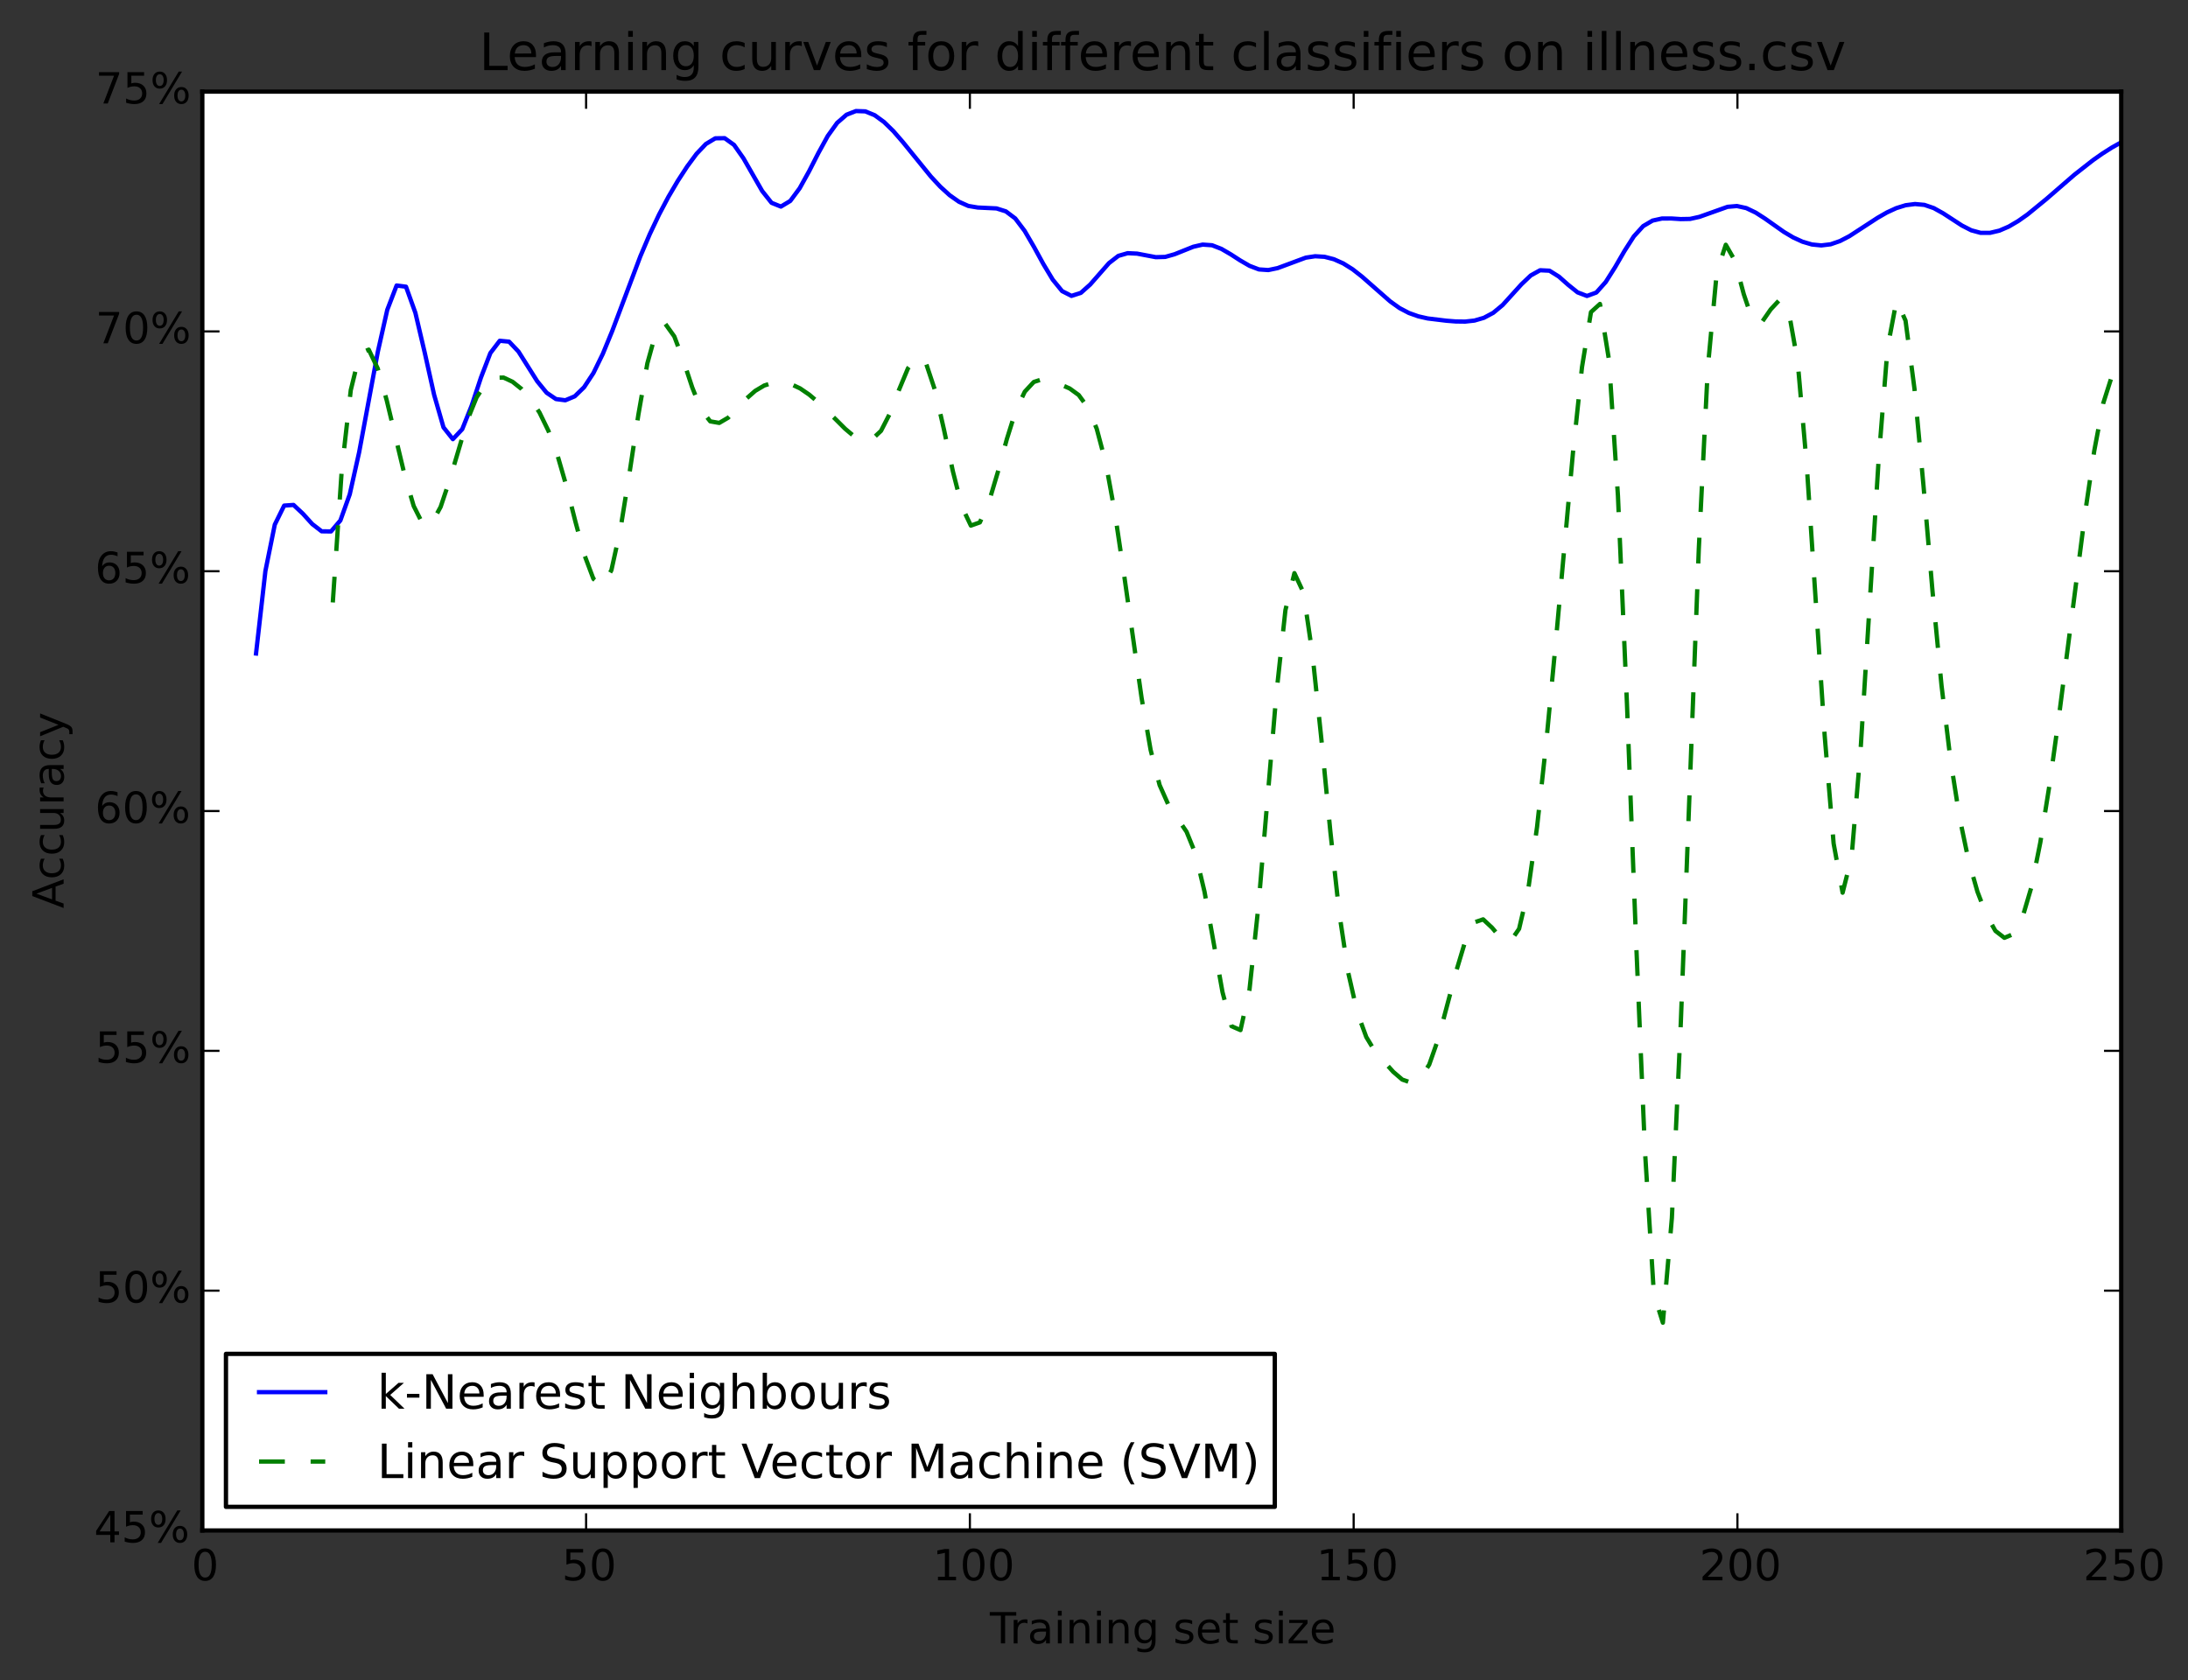 <?xml version="1.0" encoding="utf-8" standalone="no"?>
<!DOCTYPE svg PUBLIC "-//W3C//DTD SVG 1.1//EN"
  "http://www.w3.org/Graphics/SVG/1.1/DTD/svg11.dtd">
<!-- Created with matplotlib (http://matplotlib.org/) -->
<svg height="391pt" version="1.1" viewBox="0 0 509 391" width="509pt" xmlns="http://www.w3.org/2000/svg" xmlns:xlink="http://www.w3.org/1999/xlink">
 <rect x="0" y="0" width="509" height="391" fill="#333333" stroke="none"/>
 <defs>
  <style type="text/css">
*{stroke-linecap:butt;stroke-linejoin:round;}
  </style>
 </defs>
 <g id="figure_1">
  <g id="patch_1">
   <path d="
M0 391.674
L509.509 391.674
L509.509 0
L0 0
L0 391.674" style="fill:none;"/>
  </g>
  <g id="axes_1">
   <g id="patch_2">
    <path d="
M47.064 356.118
L493.464 356.118
L493.464 21.318
L47.064 21.318
z
" style="fill:#ffffff;"/>
   </g>
   <g id="line2d_1">
    <path clip-path="url(#p81a6b23c2c)" d="
M59.563 152.061
L61.744 132.851
L63.924 122.072
L66.105 117.645
L68.285 117.492
L70.465 119.537
L72.646 121.943
L74.826 123.629
L77.007 123.659
L79.187 121.096
L81.367 115.006
L83.548 105.232
L87.909 81.784
L90.089 72.098
L92.269 66.432
L94.45 66.712
L96.63 72.788
L98.811 82.079
L100.991 91.87
L103.171 99.441
L105.352 102.191
L107.532 99.867
L109.713 94.406
L111.893 87.829
L114.073 82.157
L116.254 79.295
L118.434 79.5
L120.615 81.803
L124.975 88.712
L127.156 91.38
L129.336 92.857
L131.517 93.138
L133.697 92.221
L135.877 90.105
L138.058 86.79
L140.238 82.329
L142.419 77.021
L148.96 59.656
L151.14 54.523
L153.321 49.921
L155.501 45.794
L157.682 42.085
L159.862 38.737
L162.042 35.784
L164.223 33.495
L166.403 32.182
L168.584 32.154
L170.764 33.718
L172.944 36.827
L177.305 44.441
L179.486 47.189
L181.666 48.069
L183.846 46.754
L186.027 43.806
L188.207 39.873
L190.388 35.599
L192.568 31.63
L194.748 28.588
L196.929 26.692
L199.109 25.839
L201.29 25.913
L203.47 26.801
L205.65 28.386
L207.831 30.518
L210.011 33.025
L216.552 41.082
L218.733 43.43
L220.913 45.418
L223.094 46.949
L225.274 47.922
L227.455 48.289
L231.815 48.495
L233.996 49.182
L236.176 50.824
L238.357 53.71
L240.537 57.447
L242.717 61.433
L244.898 65.064
L247.078 67.735
L249.259 68.847
L251.439 68.149
L253.619 66.201
L257.98 61.229
L260.161 59.539
L262.341 58.91
L264.521 59.014
L268.882 59.841
L271.063 59.78
L273.243 59.161
L277.604 57.415
L279.784 56.913
L281.965 57.068
L284.145 57.914
L286.325 59.184
L288.506 60.593
L290.686 61.856
L292.867 62.688
L295.047 62.839
L297.228 62.383
L303.769 59.952
L305.949 59.625
L308.13 59.755
L310.31 60.32
L312.49 61.296
L314.671 62.661
L316.851 64.373
L323.392 70.121
L325.573 71.681
L327.753 72.826
L329.934 73.601
L332.114 74.098
L336.475 74.628
L338.655 74.8
L340.836 74.83
L343.016 74.589
L345.196 73.952
L347.377 72.79
L349.557 70.981
L353.918 66.172
L356.098 64.098
L358.279 62.882
L360.459 62.986
L362.64 64.353
L364.82 66.282
L367.001 68.033
L369.181 68.865
L371.361 68.068
L373.542 65.621
L375.722 62.173
L377.903 58.407
L380.083 55.003
L382.263 52.607
L384.444 51.327
L386.624 50.846
L388.805 50.839
L390.985 50.979
L393.165 50.939
L395.346 50.457
L401.887 48.127
L404.067 47.94
L406.248 48.423
L408.428 49.467
L410.609 50.869
L414.969 53.948
L417.15 55.247
L419.33 56.247
L421.511 56.886
L423.691 57.105
L425.871 56.842
L428.052 56.084
L430.232 54.949
L434.593 52.111
L436.774 50.69
L438.954 49.437
L441.134 48.432
L443.315 47.753
L445.495 47.474
L447.676 47.673
L449.856 48.42
L452.036 49.632
L456.397 52.468
L458.578 53.587
L460.758 54.179
L462.938 54.178
L465.119 53.665
L467.299 52.724
L469.48 51.443
L471.66 49.907
L476.021 46.34
L482.562 40.671
L486.923 37.252
L489.103 35.723
L491.284 34.338
L493.464 33.116
L493.464 33.116" style="fill:none;stroke:#0000ff;stroke-linecap:square;"/>
   </g>
   <g id="line2d_2">
    <path clip-path="url(#p81a6b23c2c)" d="
M77.419 140.181
L79.51 109.301
L81.601 90.776
L83.691 82.247
L85.782 81.356
L87.873 85.744
L89.963 93.152
L94.145 110.595
L96.235 117.731
L98.326 121.879
L100.417 121.789
L102.507 117.944
L104.598 111.717
L108.779 97.63
L110.87 92.459
L112.961 89.327
L115.051 87.907
L117.142 87.855
L119.233 88.829
L121.323 90.496
L123.414 92.808
L125.505 95.991
L127.596 100.285
L129.686 105.931
L131.777 113.15
L133.868 121.412
L135.958 129.143
L138.049 134.695
L140.14 136.421
L142.23 132.683
L144.321 123.195
L146.412 110.272
L148.502 96.526
L150.593 84.566
L152.684 77
L154.774 75.368
L156.865 78.277
L158.956 83.842
L161.046 90.176
L163.137 95.393
L165.228 98.044
L167.318 98.407
L169.409 97.184
L171.5 95.078
L173.59 92.794
L175.681 90.953
L177.772 89.708
L179.862 89.043
L181.953 88.944
L184.044 89.396
L186.134 90.377
L188.225 91.806
L190.316 93.57
L194.497 97.663
L196.588 99.754
L198.679 101.514
L200.769 102.489
L202.86 102.221
L204.951 100.254
L207.041 96.181
L209.132 90.721
L211.223 85.703
L213.313 83
L215.404 84.48
L217.495 90.753
L219.585 99.898
L221.676 109.688
L223.767 117.897
L225.857 122.299
L227.948 121.553
L230.039 116.854
L232.129 109.85
L234.22 102.189
L236.311 95.519
L238.401 91.137
L240.492 88.88
L242.583 88.207
L244.673 88.573
L248.855 90.4
L250.945 91.918
L253.036 94.773
L255.127 99.746
L257.218 107.618
L259.308 119.008
L261.399 133.048
L265.58 162.451
L267.671 174.489
L269.762 182.668
L271.852 187.368
L276.034 193.545
L278.124 198.679
L280.215 207.515
L284.396 230.868
L286.487 238.777
L288.578 239.691
L290.668 230.319
L292.759 210.766
L296.94 161.273
L299.031 141.968
L301.122 133.359
L303.212 137.85
L305.303 152.071
L307.394 171.97
L309.484 193.496
L311.575 212.597
L313.666 226.433
L315.756 235.603
L317.847 241.311
L319.938 244.761
L324.119 249.404
L326.21 251.201
L328.301 251.93
L330.391 250.975
L332.482 247.72
L334.573 241.771
L338.754 226.018
L340.845 219.07
L342.935 214.643
L345.026 213.919
L347.117 215.881
L349.207 218.358
L351.298 219.168
L353.389 216.129
L355.479 207.205
L357.57 192.41
L359.661 173.258
L361.751 151.301
L365.933 105.221
L368.023 85.432
L370.114 72.617
L372.205 70.722
L374.295 83.693
L376.386 115.349
L378.477 163.598
L380.567 218.014
L382.658 267.542
L384.749 301.129
L386.84 307.774
L388.93 283.433
L391.021 237.773
L395.202 127.575
L397.293 85.57
L399.384 63.328
L401.474 56.952
L403.565 60.605
L405.656 68.449
L407.746 74.647
L409.837 75.005
L411.928 71.987
L414.018 69.746
L416.109 72.433
L418.2 84.2
L420.29 107.958
L424.472 171.095
L426.562 196.272
L428.653 207.717
L430.744 199.381
L432.834 174.485
L437.016 107.191
L439.106 80.948
L441.197 69.897
L443.288 74.599
L445.378 90.53
L447.469 113.05
L449.56 137.521
L451.651 159.413
L453.741 176.74
L455.832 190.071
L457.923 200.087
L460.013 207.472
L462.104 212.896
L464.195 216.601
L466.285 218.219
L468.376 217.341
L470.467 213.558
L472.557 206.462
L474.648 196.015
L476.739 182.897
L478.829 167.872
L485.101 119.119
L487.192 104.892
L489.283 93.82
L491.373 87.253
L493.464 86.542
L493.464 86.542" style="fill:none;stroke:#008000;stroke-dasharray:6,6;stroke-dashoffset:0.0;"/>
   </g>
   <g id="patch_3">
    <path d="
M47.064 21.318
L493.464 21.318" style="fill:none;stroke:#000000;stroke-linecap:square;stroke-linejoin:miter;"/>
   </g>
   <g id="patch_4">
    <path d="
M493.464 356.118
L493.464 21.318" style="fill:none;stroke:#000000;stroke-linecap:square;stroke-linejoin:miter;"/>
   </g>
   <g id="patch_5">
    <path d="
M47.064 356.118
L493.464 356.118" style="fill:none;stroke:#000000;stroke-linecap:square;stroke-linejoin:miter;"/>
   </g>
   <g id="patch_6">
    <path d="
M47.064 356.118
L47.064 21.318" style="fill:none;stroke:#000000;stroke-linecap:square;stroke-linejoin:miter;"/>
   </g>
   <g id="matplotlib.axis_1">
    <g id="xtick_1">
     <g id="line2d_3">
      <defs>
       <path d="
M0 0
L0 -4" id="m93b0483c22" style="stroke:#000000;stroke-width:0.5;"/>
      </defs>
      <g>
       <use style="stroke:#000000;stroke-width:0.5;" x="47.064" xlink:href="#m93b0483c22" y="356.118"/>
      </g>
     </g>
     <g id="line2d_4">
      <defs>
       <path d="
M0 0
L0 4" id="m741efc42ff" style="stroke:#000000;stroke-width:0.5;"/>
      </defs>
      <g>
       <use style="stroke:#000000;stroke-width:0.5;" x="47.064" xlink:href="#m741efc42ff" y="21.318"/>
      </g>
     </g>
     <g id="text_1">
      <!-- 0 -->
      <defs>
       <path d="
M31.781 66.406
Q24.172 66.406 20.328 58.906
Q16.5 51.422 16.5 36.375
Q16.5 21.391 20.328 13.891
Q24.172 6.391 31.781 6.391
Q39.453 6.391 43.281 13.891
Q47.125 21.391 47.125 36.375
Q47.125 51.422 43.281 58.906
Q39.453 66.406 31.781 66.406
M31.781 74.219
Q44.047 74.219 50.516 64.516
Q56.984 54.828 56.984 36.375
Q56.984 17.969 50.516 8.266
Q44.047 -1.422 31.781 -1.422
Q19.531 -1.422 13.062 8.266
Q6.594 17.969 6.594 36.375
Q6.594 54.828 13.062 64.516
Q19.531 74.219 31.781 74.219" id="BitstreamVeraSans-Roman-30"/>
      </defs>
      <g transform="translate(44.545 367.717)scale(0.1 -0.1)">
       <use xlink:href="#BitstreamVeraSans-Roman-30"/>
      </g>
     </g>
    </g>
    <g id="xtick_2">
     <g id="line2d_5">
      <g>
       <use style="stroke:#000000;stroke-width:0.5;" x="136.344" xlink:href="#m93b0483c22" y="356.118"/>
      </g>
     </g>
     <g id="line2d_6">
      <g>
       <use style="stroke:#000000;stroke-width:0.5;" x="136.344" xlink:href="#m741efc42ff" y="21.318"/>
      </g>
     </g>
     <g id="text_2">
      <!-- 50 -->
      <defs>
       <path d="
M10.797 72.906
L49.516 72.906
L49.516 64.594
L19.828 64.594
L19.828 46.734
Q21.969 47.469 24.109 47.828
Q26.266 48.188 28.422 48.188
Q40.625 48.188 47.75 41.5
Q54.891 34.812 54.891 23.391
Q54.891 11.625 47.562 5.094
Q40.234 -1.422 26.906 -1.422
Q22.312 -1.422 17.547 -0.641
Q12.797 0.141 7.719 1.703
L7.719 11.625
Q12.109 9.234 16.797 8.062
Q21.484 6.891 26.703 6.891
Q35.156 6.891 40.078 11.328
Q45.016 15.766 45.016 23.391
Q45.016 31 40.078 35.438
Q35.156 39.891 26.703 39.891
Q22.75 39.891 18.812 39.016
Q14.891 38.141 10.797 36.281
z
" id="BitstreamVeraSans-Roman-35"/>
      </defs>
      <g transform="translate(130.7 367.717)scale(0.1 -0.1)">
       <use xlink:href="#BitstreamVeraSans-Roman-35"/>
       <use x="63.623" xlink:href="#BitstreamVeraSans-Roman-30"/>
      </g>
     </g>
    </g>
    <g id="xtick_3">
     <g id="line2d_7">
      <g>
       <use style="stroke:#000000;stroke-width:0.5;" x="225.624" xlink:href="#m93b0483c22" y="356.118"/>
      </g>
     </g>
     <g id="line2d_8">
      <g>
       <use style="stroke:#000000;stroke-width:0.5;" x="225.624" xlink:href="#m741efc42ff" y="21.318"/>
      </g>
     </g>
     <g id="text_3">
      <!-- 100 -->
      <defs>
       <path d="
M12.406 8.297
L28.516 8.297
L28.516 63.922
L10.984 60.406
L10.984 69.391
L28.422 72.906
L38.281 72.906
L38.281 8.297
L54.391 8.297
L54.391 0
L12.406 0
z
" id="BitstreamVeraSans-Roman-31"/>
      </defs>
      <g transform="translate(216.962 367.717)scale(0.1 -0.1)">
       <use xlink:href="#BitstreamVeraSans-Roman-31"/>
       <use x="63.623" xlink:href="#BitstreamVeraSans-Roman-30"/>
       <use x="127.246" xlink:href="#BitstreamVeraSans-Roman-30"/>
      </g>
     </g>
    </g>
    <g id="xtick_4">
     <g id="line2d_9">
      <g>
       <use style="stroke:#000000;stroke-width:0.5;" x="314.904" xlink:href="#m93b0483c22" y="356.118"/>
      </g>
     </g>
     <g id="line2d_10">
      <g>
       <use style="stroke:#000000;stroke-width:0.5;" x="314.904" xlink:href="#m741efc42ff" y="21.318"/>
      </g>
     </g>
     <g id="text_4">
      <!-- 150 -->
      <g transform="translate(306.242 367.717)scale(0.1 -0.1)">
       <use xlink:href="#BitstreamVeraSans-Roman-31"/>
       <use x="63.623" xlink:href="#BitstreamVeraSans-Roman-35"/>
       <use x="127.246" xlink:href="#BitstreamVeraSans-Roman-30"/>
      </g>
     </g>
    </g>
    <g id="xtick_5">
     <g id="line2d_11">
      <g>
       <use style="stroke:#000000;stroke-width:0.5;" x="404.184" xlink:href="#m93b0483c22" y="356.118"/>
      </g>
     </g>
     <g id="line2d_12">
      <g>
       <use style="stroke:#000000;stroke-width:0.5;" x="404.184" xlink:href="#m741efc42ff" y="21.318"/>
      </g>
     </g>
     <g id="text_5">
      <!-- 200 -->
      <defs>
       <path d="
M19.188 8.297
L53.609 8.297
L53.609 0
L7.328 0
L7.328 8.297
Q12.938 14.109 22.625 23.891
Q32.328 33.688 34.812 36.531
Q39.547 41.844 41.422 45.531
Q43.312 49.219 43.312 52.781
Q43.312 58.594 39.234 62.25
Q35.156 65.922 28.609 65.922
Q23.969 65.922 18.812 64.312
Q13.672 62.703 7.812 59.422
L7.812 69.391
Q13.766 71.781 18.938 73
Q24.125 74.219 28.422 74.219
Q39.75 74.219 46.484 68.547
Q53.219 62.891 53.219 53.422
Q53.219 48.922 51.531 44.891
Q49.859 40.875 45.406 35.406
Q44.188 33.984 37.641 27.219
Q31.109 20.453 19.188 8.297" id="BitstreamVeraSans-Roman-32"/>
      </defs>
      <g transform="translate(395.339 367.717)scale(0.1 -0.1)">
       <use xlink:href="#BitstreamVeraSans-Roman-32"/>
       <use x="63.623" xlink:href="#BitstreamVeraSans-Roman-30"/>
       <use x="127.246" xlink:href="#BitstreamVeraSans-Roman-30"/>
      </g>
     </g>
    </g>
    <g id="xtick_6">
     <g id="line2d_13">
      <g>
       <use style="stroke:#000000;stroke-width:0.5;" x="493.464" xlink:href="#m93b0483c22" y="356.118"/>
      </g>
     </g>
     <g id="line2d_14">
      <g>
       <use style="stroke:#000000;stroke-width:0.5;" x="493.464" xlink:href="#m741efc42ff" y="21.318"/>
      </g>
     </g>
     <g id="text_6">
      <!-- 250 -->
      <g transform="translate(484.619 367.717)scale(0.1 -0.1)">
       <use xlink:href="#BitstreamVeraSans-Roman-32"/>
       <use x="63.623" xlink:href="#BitstreamVeraSans-Roman-35"/>
       <use x="127.246" xlink:href="#BitstreamVeraSans-Roman-30"/>
      </g>
     </g>
    </g>
    <g id="text_7">
     <!-- Training set size -->
     <defs>
      <path id="BitstreamVeraSans-Roman-20"/>
      <path d="
M54.891 33.016
L54.891 0
L45.906 0
L45.906 32.719
Q45.906 40.484 42.875 44.328
Q39.844 48.188 33.797 48.188
Q26.516 48.188 22.312 43.547
Q18.109 38.922 18.109 30.906
L18.109 0
L9.078 0
L9.078 54.688
L18.109 54.688
L18.109 46.188
Q21.344 51.125 25.703 53.562
Q30.078 56 35.797 56
Q45.219 56 50.047 50.172
Q54.891 44.344 54.891 33.016" id="BitstreamVeraSans-Roman-6e"/>
      <path d="
M34.281 27.484
Q23.391 27.484 19.188 25
Q14.984 22.516 14.984 16.5
Q14.984 11.719 18.141 8.906
Q21.297 6.109 26.703 6.109
Q34.188 6.109 38.703 11.406
Q43.219 16.703 43.219 25.484
L43.219 27.484
z

M52.203 31.203
L52.203 0
L43.219 0
L43.219 8.297
Q40.141 3.328 35.547 0.953
Q30.953 -1.422 24.312 -1.422
Q15.922 -1.422 10.953 3.297
Q6 8.016 6 15.922
Q6 25.141 12.172 29.828
Q18.359 34.516 30.609 34.516
L43.219 34.516
L43.219 35.406
Q43.219 41.609 39.141 45
Q35.062 48.391 27.688 48.391
Q23 48.391 18.547 47.266
Q14.109 46.141 10.016 43.891
L10.016 52.203
Q14.938 54.109 19.578 55.047
Q24.219 56 28.609 56
Q40.484 56 46.344 49.844
Q52.203 43.703 52.203 31.203" id="BitstreamVeraSans-Roman-61"/>
      <path d="
M18.312 70.219
L18.312 54.688
L36.812 54.688
L36.812 47.703
L18.312 47.703
L18.312 18.016
Q18.312 11.328 20.141 9.422
Q21.969 7.516 27.594 7.516
L36.812 7.516
L36.812 0
L27.594 0
Q17.188 0 13.234 3.875
Q9.281 7.766 9.281 18.016
L9.281 47.703
L2.688 47.703
L2.688 54.688
L9.281 54.688
L9.281 70.219
z
" id="BitstreamVeraSans-Roman-74"/>
      <path d="
M5.516 54.688
L48.188 54.688
L48.188 46.484
L14.406 7.172
L48.188 7.172
L48.188 0
L4.297 0
L4.297 8.203
L38.094 47.516
L5.516 47.516
z
" id="BitstreamVeraSans-Roman-7a"/>
      <path d="
M-0.297 72.906
L61.375 72.906
L61.375 64.594
L35.5 64.594
L35.5 0
L25.594 0
L25.594 64.594
L-0.297 64.594
z
" id="BitstreamVeraSans-Roman-54"/>
      <path d="
M56.203 29.594
L56.203 25.203
L14.891 25.203
Q15.484 15.922 20.484 11.062
Q25.484 6.203 34.422 6.203
Q39.594 6.203 44.453 7.469
Q49.312 8.734 54.109 11.281
L54.109 2.781
Q49.266 0.734 44.188 -0.344
Q39.109 -1.422 33.891 -1.422
Q20.797 -1.422 13.156 6.188
Q5.516 13.812 5.516 26.812
Q5.516 40.234 12.766 48.109
Q20.016 56 32.328 56
Q43.359 56 49.781 48.891
Q56.203 41.797 56.203 29.594
M47.219 32.234
Q47.125 39.594 43.094 43.984
Q39.062 48.391 32.422 48.391
Q24.906 48.391 20.391 44.141
Q15.875 39.891 15.188 32.172
z
" id="BitstreamVeraSans-Roman-65"/>
      <path d="
M9.422 54.688
L18.406 54.688
L18.406 0
L9.422 0
z

M9.422 75.984
L18.406 75.984
L18.406 64.594
L9.422 64.594
z
" id="BitstreamVeraSans-Roman-69"/>
      <path d="
M45.406 27.984
Q45.406 37.75 41.375 43.109
Q37.359 48.484 30.078 48.484
Q22.859 48.484 18.828 43.109
Q14.797 37.75 14.797 27.984
Q14.797 18.266 18.828 12.891
Q22.859 7.516 30.078 7.516
Q37.359 7.516 41.375 12.891
Q45.406 18.266 45.406 27.984
M54.391 6.781
Q54.391 -7.172 48.188 -13.984
Q42 -20.797 29.203 -20.797
Q24.469 -20.797 20.266 -20.094
Q16.062 -19.391 12.109 -17.922
L12.109 -9.188
Q16.062 -11.328 19.922 -12.344
Q23.781 -13.375 27.781 -13.375
Q36.625 -13.375 41.016 -8.766
Q45.406 -4.156 45.406 5.172
L45.406 9.625
Q42.625 4.781 38.281 2.391
Q33.938 0 27.875 0
Q17.828 0 11.672 7.656
Q5.516 15.328 5.516 27.984
Q5.516 40.672 11.672 48.328
Q17.828 56 27.875 56
Q33.938 56 38.281 53.609
Q42.625 51.219 45.406 46.391
L45.406 54.688
L54.391 54.688
z
" id="BitstreamVeraSans-Roman-67"/>
      <path d="
M41.109 46.297
Q39.594 47.172 37.812 47.578
Q36.031 48 33.891 48
Q26.266 48 22.188 43.047
Q18.109 38.094 18.109 28.812
L18.109 0
L9.078 0
L9.078 54.688
L18.109 54.688
L18.109 46.188
Q20.953 51.172 25.484 53.578
Q30.031 56 36.531 56
Q37.453 56 38.578 55.875
Q39.703 55.766 41.062 55.516
z
" id="BitstreamVeraSans-Roman-72"/>
      <path d="
M44.281 53.078
L44.281 44.578
Q40.484 46.531 36.375 47.5
Q32.281 48.484 27.875 48.484
Q21.188 48.484 17.844 46.438
Q14.5 44.391 14.5 40.281
Q14.5 37.156 16.891 35.375
Q19.281 33.594 26.516 31.984
L29.594 31.297
Q39.156 29.25 43.188 25.516
Q47.219 21.781 47.219 15.094
Q47.219 7.469 41.188 3.016
Q35.156 -1.422 24.609 -1.422
Q20.219 -1.422 15.453 -0.562
Q10.688 0.297 5.422 2
L5.422 11.281
Q10.406 8.688 15.234 7.391
Q20.062 6.109 24.812 6.109
Q31.156 6.109 34.562 8.281
Q37.984 10.453 37.984 14.406
Q37.984 18.062 35.516 20.016
Q33.062 21.969 24.703 23.781
L21.578 24.516
Q13.234 26.266 9.516 29.906
Q5.812 33.547 5.812 39.891
Q5.812 47.609 11.281 51.797
Q16.75 56 26.812 56
Q31.781 56 36.172 55.266
Q40.578 54.547 44.281 53.078" id="BitstreamVeraSans-Roman-73"/>
     </defs>
     <g transform="translate(230.276 382.395)scale(0.1 -0.1)">
      <use xlink:href="#BitstreamVeraSans-Roman-54"/>
      <use x="46.334" xlink:href="#BitstreamVeraSans-Roman-72"/>
      <use x="87.447" xlink:href="#BitstreamVeraSans-Roman-61"/>
      <use x="148.727" xlink:href="#BitstreamVeraSans-Roman-69"/>
      <use x="176.51" xlink:href="#BitstreamVeraSans-Roman-6e"/>
      <use x="239.889" xlink:href="#BitstreamVeraSans-Roman-69"/>
      <use x="267.672" xlink:href="#BitstreamVeraSans-Roman-6e"/>
      <use x="331.051" xlink:href="#BitstreamVeraSans-Roman-67"/>
      <use x="394.527" xlink:href="#BitstreamVeraSans-Roman-20"/>
      <use x="426.314" xlink:href="#BitstreamVeraSans-Roman-73"/>
      <use x="478.414" xlink:href="#BitstreamVeraSans-Roman-65"/>
      <use x="539.938" xlink:href="#BitstreamVeraSans-Roman-74"/>
      <use x="579.146" xlink:href="#BitstreamVeraSans-Roman-20"/>
      <use x="610.934" xlink:href="#BitstreamVeraSans-Roman-73"/>
      <use x="663.033" xlink:href="#BitstreamVeraSans-Roman-69"/>
      <use x="690.816" xlink:href="#BitstreamVeraSans-Roman-7a"/>
      <use x="743.307" xlink:href="#BitstreamVeraSans-Roman-65"/>
     </g>
    </g>
   </g>
   <g id="matplotlib.axis_2">
    <g id="ytick_1">
     <g id="line2d_15">
      <defs>
       <path d="
M0 0
L4 0" id="m728421d6d4" style="stroke:#000000;stroke-width:0.5;"/>
      </defs>
      <g>
       <use style="stroke:#000000;stroke-width:0.5;" x="47.064" xlink:href="#m728421d6d4" y="356.118"/>
      </g>
     </g>
     <g id="line2d_16">
      <defs>
       <path d="
M0 0
L-4 0" id="mcb0005524f" style="stroke:#000000;stroke-width:0.5;"/>
      </defs>
      <g>
       <use style="stroke:#000000;stroke-width:0.5;" x="493.464" xlink:href="#mcb0005524f" y="356.118"/>
      </g>
     </g>
     <g id="text_8">
      <!-- 45% -->
      <defs>
       <path d="
M72.703 32.078
Q68.453 32.078 66.031 28.469
Q63.625 24.859 63.625 18.406
Q63.625 12.062 66.031 8.422
Q68.453 4.781 72.703 4.781
Q76.859 4.781 79.266 8.422
Q81.688 12.062 81.688 18.406
Q81.688 24.812 79.266 28.438
Q76.859 32.078 72.703 32.078
M72.703 38.281
Q80.422 38.281 84.953 32.906
Q89.5 27.547 89.5 18.406
Q89.5 9.281 84.938 3.922
Q80.375 -1.422 72.703 -1.422
Q64.891 -1.422 60.344 3.922
Q55.812 9.281 55.812 18.406
Q55.812 27.594 60.375 32.938
Q64.938 38.281 72.703 38.281
M22.312 68.016
Q18.109 68.016 15.688 64.375
Q13.281 60.75 13.281 54.391
Q13.281 47.953 15.672 44.328
Q18.062 40.719 22.312 40.719
Q26.562 40.719 28.969 44.328
Q31.391 47.953 31.391 54.391
Q31.391 60.688 28.953 64.344
Q26.516 68.016 22.312 68.016
M66.406 74.219
L74.219 74.219
L28.609 -1.422
L20.797 -1.422
z

M22.312 74.219
Q30.031 74.219 34.609 68.875
Q39.203 63.531 39.203 54.391
Q39.203 45.172 34.641 39.844
Q30.078 34.516 22.312 34.516
Q14.547 34.516 10.031 39.859
Q5.516 45.219 5.516 54.391
Q5.516 63.484 10.047 68.844
Q14.594 74.219 22.312 74.219" id="BitstreamVeraSans-Roman-25"/>
       <path d="
M37.797 64.312
L12.891 25.391
L37.797 25.391
z

M35.203 72.906
L47.609 72.906
L47.609 25.391
L58.016 25.391
L58.016 17.188
L47.609 17.188
L47.609 0
L37.797 0
L37.797 17.188
L4.891 17.188
L4.891 26.703
z
" id="BitstreamVeraSans-Roman-34"/>
      </defs>
      <g transform="translate(21.878 358.877)scale(0.1 -0.1)">
       <use xlink:href="#BitstreamVeraSans-Roman-34"/>
       <use x="63.623" xlink:href="#BitstreamVeraSans-Roman-35"/>
       <use x="127.246" xlink:href="#BitstreamVeraSans-Roman-25"/>
      </g>
     </g>
    </g>
    <g id="ytick_2">
     <g id="line2d_17">
      <g>
       <use style="stroke:#000000;stroke-width:0.5;" x="47.064" xlink:href="#m728421d6d4" y="300.318"/>
      </g>
     </g>
     <g id="line2d_18">
      <g>
       <use style="stroke:#000000;stroke-width:0.5;" x="493.464" xlink:href="#mcb0005524f" y="300.318"/>
      </g>
     </g>
     <g id="text_9">
      <!-- 50% -->
      <g transform="translate(22.161 303.077)scale(0.1 -0.1)">
       <use xlink:href="#BitstreamVeraSans-Roman-35"/>
       <use x="63.623" xlink:href="#BitstreamVeraSans-Roman-30"/>
       <use x="127.246" xlink:href="#BitstreamVeraSans-Roman-25"/>
      </g>
     </g>
    </g>
    <g id="ytick_3">
     <g id="line2d_19">
      <g>
       <use style="stroke:#000000;stroke-width:0.5;" x="47.064" xlink:href="#m728421d6d4" y="244.518"/>
      </g>
     </g>
     <g id="line2d_20">
      <g>
       <use style="stroke:#000000;stroke-width:0.5;" x="493.464" xlink:href="#mcb0005524f" y="244.518"/>
      </g>
     </g>
     <g id="text_10">
      <!-- 55% -->
      <g transform="translate(22.161 247.278)scale(0.1 -0.1)">
       <use xlink:href="#BitstreamVeraSans-Roman-35"/>
       <use x="63.623" xlink:href="#BitstreamVeraSans-Roman-35"/>
       <use x="127.246" xlink:href="#BitstreamVeraSans-Roman-25"/>
      </g>
     </g>
    </g>
    <g id="ytick_4">
     <g id="line2d_21">
      <g>
       <use style="stroke:#000000;stroke-width:0.5;" x="47.064" xlink:href="#m728421d6d4" y="188.718"/>
      </g>
     </g>
     <g id="line2d_22">
      <g>
       <use style="stroke:#000000;stroke-width:0.5;" x="493.464" xlink:href="#mcb0005524f" y="188.718"/>
      </g>
     </g>
     <g id="text_11">
      <!-- 60% -->
      <defs>
       <path d="
M33.016 40.375
Q26.375 40.375 22.484 35.828
Q18.609 31.297 18.609 23.391
Q18.609 15.531 22.484 10.953
Q26.375 6.391 33.016 6.391
Q39.656 6.391 43.531 10.953
Q47.406 15.531 47.406 23.391
Q47.406 31.297 43.531 35.828
Q39.656 40.375 33.016 40.375
M52.594 71.297
L52.594 62.312
Q48.875 64.062 45.094 64.984
Q41.312 65.922 37.594 65.922
Q27.828 65.922 22.672 59.328
Q17.531 52.734 16.797 39.406
Q19.672 43.656 24.016 45.922
Q28.375 48.188 33.594 48.188
Q44.578 48.188 50.953 41.516
Q57.328 34.859 57.328 23.391
Q57.328 12.156 50.688 5.359
Q44.047 -1.422 33.016 -1.422
Q20.359 -1.422 13.672 8.266
Q6.984 17.969 6.984 36.375
Q6.984 53.656 15.188 63.938
Q23.391 74.219 37.203 74.219
Q40.922 74.219 44.703 73.484
Q48.484 72.75 52.594 71.297" id="BitstreamVeraSans-Roman-36"/>
      </defs>
      <g transform="translate(22.087 191.477)scale(0.1 -0.1)">
       <use xlink:href="#BitstreamVeraSans-Roman-36"/>
       <use x="63.623" xlink:href="#BitstreamVeraSans-Roman-30"/>
       <use x="127.246" xlink:href="#BitstreamVeraSans-Roman-25"/>
      </g>
     </g>
    </g>
    <g id="ytick_5">
     <g id="line2d_23">
      <g>
       <use style="stroke:#000000;stroke-width:0.5;" x="47.064" xlink:href="#m728421d6d4" y="132.918"/>
      </g>
     </g>
     <g id="line2d_24">
      <g>
       <use style="stroke:#000000;stroke-width:0.5;" x="493.464" xlink:href="#mcb0005524f" y="132.918"/>
      </g>
     </g>
     <g id="text_12">
      <!-- 65% -->
      <g transform="translate(22.087 135.678)scale(0.1 -0.1)">
       <use xlink:href="#BitstreamVeraSans-Roman-36"/>
       <use x="63.623" xlink:href="#BitstreamVeraSans-Roman-35"/>
       <use x="127.246" xlink:href="#BitstreamVeraSans-Roman-25"/>
      </g>
     </g>
    </g>
    <g id="ytick_6">
     <g id="line2d_25">
      <g>
       <use style="stroke:#000000;stroke-width:0.5;" x="47.064" xlink:href="#m728421d6d4" y="77.118"/>
      </g>
     </g>
     <g id="line2d_26">
      <g>
       <use style="stroke:#000000;stroke-width:0.5;" x="493.464" xlink:href="#mcb0005524f" y="77.118"/>
      </g>
     </g>
     <g id="text_13">
      <!-- 70% -->
      <defs>
       <path d="
M8.203 72.906
L55.078 72.906
L55.078 68.703
L28.609 0
L18.312 0
L43.219 64.594
L8.203 64.594
z
" id="BitstreamVeraSans-Roman-37"/>
      </defs>
      <g transform="translate(22.209 79.877)scale(0.1 -0.1)">
       <use xlink:href="#BitstreamVeraSans-Roman-37"/>
       <use x="63.623" xlink:href="#BitstreamVeraSans-Roman-30"/>
       <use x="127.246" xlink:href="#BitstreamVeraSans-Roman-25"/>
      </g>
     </g>
    </g>
    <g id="ytick_7">
     <g id="line2d_27">
      <g>
       <use style="stroke:#000000;stroke-width:0.5;" x="47.064" xlink:href="#m728421d6d4" y="21.318"/>
      </g>
     </g>
     <g id="line2d_28">
      <g>
       <use style="stroke:#000000;stroke-width:0.5;" x="493.464" xlink:href="#mcb0005524f" y="21.318"/>
      </g>
     </g>
     <g id="text_14">
      <!-- 75% -->
      <g transform="translate(22.209 24.078)scale(0.1 -0.1)">
       <use xlink:href="#BitstreamVeraSans-Roman-37"/>
       <use x="63.623" xlink:href="#BitstreamVeraSans-Roman-35"/>
       <use x="127.246" xlink:href="#BitstreamVeraSans-Roman-25"/>
      </g>
     </g>
    </g>
    <g id="text_15">
     <!-- Accuracy -->
     <defs>
      <path d="
M8.5 21.578
L8.5 54.688
L17.484 54.688
L17.484 21.922
Q17.484 14.156 20.5 10.266
Q23.531 6.391 29.594 6.391
Q36.859 6.391 41.078 11.031
Q45.312 15.672 45.312 23.688
L45.312 54.688
L54.297 54.688
L54.297 0
L45.312 0
L45.312 8.406
Q42.047 3.422 37.719 1
Q33.406 -1.422 27.688 -1.422
Q18.266 -1.422 13.375 4.438
Q8.5 10.297 8.5 21.578" id="BitstreamVeraSans-Roman-75"/>
      <path d="
M48.781 52.594
L48.781 44.188
Q44.969 46.297 41.141 47.344
Q37.312 48.391 33.406 48.391
Q24.656 48.391 19.812 42.844
Q14.984 37.312 14.984 27.297
Q14.984 17.281 19.812 11.734
Q24.656 6.203 33.406 6.203
Q37.312 6.203 41.141 7.25
Q44.969 8.297 48.781 10.406
L48.781 2.094
Q45.016 0.344 40.984 -0.531
Q36.969 -1.422 32.422 -1.422
Q20.062 -1.422 12.781 6.344
Q5.516 14.109 5.516 27.297
Q5.516 40.672 12.859 48.328
Q20.219 56 33.016 56
Q37.156 56 41.109 55.141
Q45.062 54.297 48.781 52.594" id="BitstreamVeraSans-Roman-63"/>
      <path d="
M34.188 63.188
L20.797 26.906
L47.609 26.906
z

M28.609 72.906
L39.797 72.906
L67.578 0
L57.328 0
L50.688 18.703
L17.828 18.703
L11.188 0
L0.781 0
z
" id="BitstreamVeraSans-Roman-41"/>
      <path d="
M32.172 -5.078
Q28.375 -14.844 24.75 -17.812
Q21.141 -20.797 15.094 -20.797
L7.906 -20.797
L7.906 -13.281
L13.188 -13.281
Q16.891 -13.281 18.938 -11.516
Q21 -9.766 23.484 -3.219
L25.094 0.875
L2.984 54.688
L12.5 54.688
L29.594 11.922
L46.688 54.688
L56.203 54.688
z
" id="BitstreamVeraSans-Roman-79"/>
     </defs>
     <g transform="translate(14.798 211.358)rotate(-90.0)scale(0.1 -0.1)">
      <use xlink:href="#BitstreamVeraSans-Roman-41"/>
      <use x="66.658" xlink:href="#BitstreamVeraSans-Roman-63"/>
      <use x="121.639" xlink:href="#BitstreamVeraSans-Roman-63"/>
      <use x="176.619" xlink:href="#BitstreamVeraSans-Roman-75"/>
      <use x="239.998" xlink:href="#BitstreamVeraSans-Roman-72"/>
      <use x="281.111" xlink:href="#BitstreamVeraSans-Roman-61"/>
      <use x="342.391" xlink:href="#BitstreamVeraSans-Roman-63"/>
      <use x="397.371" xlink:href="#BitstreamVeraSans-Roman-79"/>
     </g>
    </g>
   </g>
   <g id="text_16">
    <!-- Learning curves for different classifiers on illness.csv -->
    <defs>
     <path d="
M9.812 72.906
L19.672 72.906
L19.672 8.297
L55.172 8.297
L55.172 0
L9.812 0
z
" id="BitstreamVeraSans-Roman-4c"/>
     <path d="
M30.609 48.391
Q23.391 48.391 19.188 42.75
Q14.984 37.109 14.984 27.297
Q14.984 17.484 19.156 11.844
Q23.344 6.203 30.609 6.203
Q37.797 6.203 41.984 11.859
Q46.188 17.531 46.188 27.297
Q46.188 37.016 41.984 42.703
Q37.797 48.391 30.609 48.391
M30.609 56
Q42.328 56 49.016 48.375
Q55.719 40.766 55.719 27.297
Q55.719 13.875 49.016 6.219
Q42.328 -1.422 30.609 -1.422
Q18.844 -1.422 12.172 6.219
Q5.516 13.875 5.516 27.297
Q5.516 40.766 12.172 48.375
Q18.844 56 30.609 56" id="BitstreamVeraSans-Roman-6f"/>
     <path d="
M9.422 75.984
L18.406 75.984
L18.406 0
L9.422 0
z
" id="BitstreamVeraSans-Roman-6c"/>
     <path d="
M10.688 12.406
L21 12.406
L21 0
L10.688 0
z
" id="BitstreamVeraSans-Roman-2e"/>
     <path d="
M2.984 54.688
L12.5 54.688
L29.594 8.797
L46.688 54.688
L56.203 54.688
L35.688 0
L23.484 0
z
" id="BitstreamVeraSans-Roman-76"/>
     <path d="
M45.406 46.391
L45.406 75.984
L54.391 75.984
L54.391 0
L45.406 0
L45.406 8.203
Q42.578 3.328 38.25 0.953
Q33.938 -1.422 27.875 -1.422
Q17.969 -1.422 11.734 6.484
Q5.516 14.406 5.516 27.297
Q5.516 40.188 11.734 48.094
Q17.969 56 27.875 56
Q33.938 56 38.25 53.625
Q42.578 51.266 45.406 46.391
M14.797 27.297
Q14.797 17.391 18.875 11.75
Q22.953 6.109 30.078 6.109
Q37.203 6.109 41.297 11.75
Q45.406 17.391 45.406 27.297
Q45.406 37.203 41.297 42.844
Q37.203 48.484 30.078 48.484
Q22.953 48.484 18.875 42.844
Q14.797 37.203 14.797 27.297" id="BitstreamVeraSans-Roman-64"/>
     <path d="
M37.109 75.984
L37.109 68.5
L28.516 68.5
Q23.688 68.5 21.797 66.547
Q19.922 64.594 19.922 59.516
L19.922 54.688
L34.719 54.688
L34.719 47.703
L19.922 47.703
L19.922 0
L10.891 0
L10.891 47.703
L2.297 47.703
L2.297 54.688
L10.891 54.688
L10.891 58.5
Q10.891 67.625 15.141 71.797
Q19.391 75.984 28.609 75.984
z
" id="BitstreamVeraSans-Roman-66"/>
    </defs>
    <g transform="translate(111.468 16.318)scale(0.12 -0.12)">
     <use xlink:href="#BitstreamVeraSans-Roman-4c"/>
     <use x="53.963" xlink:href="#BitstreamVeraSans-Roman-65"/>
     <use x="115.486" xlink:href="#BitstreamVeraSans-Roman-61"/>
     <use x="176.766" xlink:href="#BitstreamVeraSans-Roman-72"/>
     <use x="216.129" xlink:href="#BitstreamVeraSans-Roman-6e"/>
     <use x="279.508" xlink:href="#BitstreamVeraSans-Roman-69"/>
     <use x="307.291" xlink:href="#BitstreamVeraSans-Roman-6e"/>
     <use x="370.67" xlink:href="#BitstreamVeraSans-Roman-67"/>
     <use x="434.146" xlink:href="#BitstreamVeraSans-Roman-20"/>
     <use x="465.934" xlink:href="#BitstreamVeraSans-Roman-63"/>
     <use x="520.914" xlink:href="#BitstreamVeraSans-Roman-75"/>
     <use x="584.293" xlink:href="#BitstreamVeraSans-Roman-72"/>
     <use x="625.406" xlink:href="#BitstreamVeraSans-Roman-76"/>
     <use x="684.586" xlink:href="#BitstreamVeraSans-Roman-65"/>
     <use x="746.109" xlink:href="#BitstreamVeraSans-Roman-73"/>
     <use x="798.209" xlink:href="#BitstreamVeraSans-Roman-20"/>
     <use x="829.996" xlink:href="#BitstreamVeraSans-Roman-66"/>
     <use x="865.201" xlink:href="#BitstreamVeraSans-Roman-6f"/>
     <use x="926.383" xlink:href="#BitstreamVeraSans-Roman-72"/>
     <use x="967.496" xlink:href="#BitstreamVeraSans-Roman-20"/>
     <use x="999.283" xlink:href="#BitstreamVeraSans-Roman-64"/>
     <use x="1062.76" xlink:href="#BitstreamVeraSans-Roman-69"/>
     <use x="1090.543" xlink:href="#BitstreamVeraSans-Roman-66"/>
     <use x="1125.748" xlink:href="#BitstreamVeraSans-Roman-66"/>
     <use x="1160.953" xlink:href="#BitstreamVeraSans-Roman-65"/>
     <use x="1222.477" xlink:href="#BitstreamVeraSans-Roman-72"/>
     <use x="1261.34" xlink:href="#BitstreamVeraSans-Roman-65"/>
     <use x="1322.863" xlink:href="#BitstreamVeraSans-Roman-6e"/>
     <use x="1386.242" xlink:href="#BitstreamVeraSans-Roman-74"/>
     <use x="1425.451" xlink:href="#BitstreamVeraSans-Roman-20"/>
     <use x="1457.238" xlink:href="#BitstreamVeraSans-Roman-63"/>
     <use x="1512.219" xlink:href="#BitstreamVeraSans-Roman-6c"/>
     <use x="1540.002" xlink:href="#BitstreamVeraSans-Roman-61"/>
     <use x="1601.281" xlink:href="#BitstreamVeraSans-Roman-73"/>
     <use x="1653.381" xlink:href="#BitstreamVeraSans-Roman-73"/>
     <use x="1705.48" xlink:href="#BitstreamVeraSans-Roman-69"/>
     <use x="1733.264" xlink:href="#BitstreamVeraSans-Roman-66"/>
     <use x="1768.469" xlink:href="#BitstreamVeraSans-Roman-69"/>
     <use x="1796.252" xlink:href="#BitstreamVeraSans-Roman-65"/>
     <use x="1857.775" xlink:href="#BitstreamVeraSans-Roman-72"/>
     <use x="1898.889" xlink:href="#BitstreamVeraSans-Roman-73"/>
     <use x="1950.988" xlink:href="#BitstreamVeraSans-Roman-20"/>
     <use x="1982.775" xlink:href="#BitstreamVeraSans-Roman-6f"/>
     <use x="2043.957" xlink:href="#BitstreamVeraSans-Roman-6e"/>
     <use x="2107.336" xlink:href="#BitstreamVeraSans-Roman-20"/>
     <use x="2139.123" xlink:href="#BitstreamVeraSans-Roman-69"/>
     <use x="2166.906" xlink:href="#BitstreamVeraSans-Roman-6c"/>
     <use x="2194.689" xlink:href="#BitstreamVeraSans-Roman-6c"/>
     <use x="2222.473" xlink:href="#BitstreamVeraSans-Roman-6e"/>
     <use x="2285.852" xlink:href="#BitstreamVeraSans-Roman-65"/>
     <use x="2347.375" xlink:href="#BitstreamVeraSans-Roman-73"/>
     <use x="2399.475" xlink:href="#BitstreamVeraSans-Roman-73"/>
     <use x="2451.574" xlink:href="#BitstreamVeraSans-Roman-2e"/>
     <use x="2483.361" xlink:href="#BitstreamVeraSans-Roman-63"/>
     <use x="2538.342" xlink:href="#BitstreamVeraSans-Roman-73"/>
     <use x="2590.441" xlink:href="#BitstreamVeraSans-Roman-76"/>
    </g>
   </g>
   <g id="legend_1">
    <g id="patch_7">
     <path d="
M52.564 350.618
L296.56 350.618
L296.56 315.026
L52.564 315.026
z
" style="fill:#ffffff;stroke:#000000;stroke-linejoin:miter;"/>
    </g>
    <g id="line2d_29">
     <path d="
M60.264 323.935
L75.664 323.935" style="fill:none;stroke:#0000ff;stroke-linecap:square;"/>
    </g>
    <g id="line2d_30"/>
    <g id="text_17">
     <!-- k-Nearest Neighbours -->
     <defs>
      <path d="
M54.891 33.016
L54.891 0
L45.906 0
L45.906 32.719
Q45.906 40.484 42.875 44.328
Q39.844 48.188 33.797 48.188
Q26.516 48.188 22.312 43.547
Q18.109 38.922 18.109 30.906
L18.109 0
L9.078 0
L9.078 75.984
L18.109 75.984
L18.109 46.188
Q21.344 51.125 25.703 53.562
Q30.078 56 35.797 56
Q45.219 56 50.047 50.172
Q54.891 44.344 54.891 33.016" id="BitstreamVeraSans-Roman-68"/>
      <path d="
M9.812 72.906
L23.094 72.906
L55.422 11.922
L55.422 72.906
L64.984 72.906
L64.984 0
L51.703 0
L19.391 60.984
L19.391 0
L9.812 0
z
" id="BitstreamVeraSans-Roman-4e"/>
      <path d="
M48.688 27.297
Q48.688 37.203 44.609 42.844
Q40.531 48.484 33.406 48.484
Q26.266 48.484 22.188 42.844
Q18.109 37.203 18.109 27.297
Q18.109 17.391 22.188 11.75
Q26.266 6.109 33.406 6.109
Q40.531 6.109 44.609 11.75
Q48.688 17.391 48.688 27.297
M18.109 46.391
Q20.953 51.266 25.266 53.625
Q29.594 56 35.594 56
Q45.562 56 51.781 48.094
Q58.016 40.188 58.016 27.297
Q58.016 14.406 51.781 6.484
Q45.562 -1.422 35.594 -1.422
Q29.594 -1.422 25.266 0.953
Q20.953 3.328 18.109 8.203
L18.109 0
L9.078 0
L9.078 75.984
L18.109 75.984
z
" id="BitstreamVeraSans-Roman-62"/>
      <path d="
M4.891 31.391
L31.203 31.391
L31.203 23.391
L4.891 23.391
z
" id="BitstreamVeraSans-Roman-2d"/>
      <path d="
M9.078 75.984
L18.109 75.984
L18.109 31.109
L44.922 54.688
L56.391 54.688
L27.391 29.109
L57.625 0
L45.906 0
L18.109 26.703
L18.109 0
L9.078 0
z
" id="BitstreamVeraSans-Roman-6b"/>
     </defs>
     <g transform="translate(87.764 327.785)scale(0.11 -0.11)">
      <use xlink:href="#BitstreamVeraSans-Roman-6b"/>
      <use x="57.91" xlink:href="#BitstreamVeraSans-Roman-2d"/>
      <use x="93.994" xlink:href="#BitstreamVeraSans-Roman-4e"/>
      <use x="168.799" xlink:href="#BitstreamVeraSans-Roman-65"/>
      <use x="230.322" xlink:href="#BitstreamVeraSans-Roman-61"/>
      <use x="291.602" xlink:href="#BitstreamVeraSans-Roman-72"/>
      <use x="330.465" xlink:href="#BitstreamVeraSans-Roman-65"/>
      <use x="391.988" xlink:href="#BitstreamVeraSans-Roman-73"/>
      <use x="444.088" xlink:href="#BitstreamVeraSans-Roman-74"/>
      <use x="483.297" xlink:href="#BitstreamVeraSans-Roman-20"/>
      <use x="515.084" xlink:href="#BitstreamVeraSans-Roman-4e"/>
      <use x="589.889" xlink:href="#BitstreamVeraSans-Roman-65"/>
      <use x="651.412" xlink:href="#BitstreamVeraSans-Roman-69"/>
      <use x="679.195" xlink:href="#BitstreamVeraSans-Roman-67"/>
      <use x="742.672" xlink:href="#BitstreamVeraSans-Roman-68"/>
      <use x="806.051" xlink:href="#BitstreamVeraSans-Roman-62"/>
      <use x="869.527" xlink:href="#BitstreamVeraSans-Roman-6f"/>
      <use x="930.709" xlink:href="#BitstreamVeraSans-Roman-75"/>
      <use x="994.088" xlink:href="#BitstreamVeraSans-Roman-72"/>
      <use x="1035.201" xlink:href="#BitstreamVeraSans-Roman-73"/>
     </g>
    </g>
    <g id="line2d_31">
     <path d="
M60.264 340.08
L75.664 340.08" style="fill:none;stroke:#008000;stroke-dasharray:6,6;stroke-dashoffset:0.0;"/>
    </g>
    <g id="line2d_32"/>
    <g id="text_18">
     <!-- Linear Support Vector Machine (SVM) -->
     <defs>
      <path d="
M9.812 72.906
L24.516 72.906
L43.109 23.297
L61.812 72.906
L76.516 72.906
L76.516 0
L66.891 0
L66.891 64.016
L48.094 14.016
L38.188 14.016
L19.391 64.016
L19.391 0
L9.812 0
z
" id="BitstreamVeraSans-Roman-4d"/>
      <path d="
M8.016 75.875
L15.828 75.875
Q23.141 64.359 26.781 53.312
Q30.422 42.281 30.422 31.391
Q30.422 20.453 26.781 9.375
Q23.141 -1.703 15.828 -13.188
L8.016 -13.188
Q14.5 -2 17.703 9.062
Q20.906 20.125 20.906 31.391
Q20.906 42.672 17.703 53.656
Q14.5 64.656 8.016 75.875" id="BitstreamVeraSans-Roman-29"/>
      <path d="
M31 75.875
Q24.469 64.656 21.281 53.656
Q18.109 42.672 18.109 31.391
Q18.109 20.125 21.312 9.062
Q24.516 -2 31 -13.188
L23.188 -13.188
Q15.875 -1.703 12.234 9.375
Q8.594 20.453 8.594 31.391
Q8.594 42.281 12.203 53.312
Q15.828 64.359 23.188 75.875
z
" id="BitstreamVeraSans-Roman-28"/>
      <path d="
M53.516 70.516
L53.516 60.891
Q47.906 63.578 42.922 64.891
Q37.938 66.219 33.297 66.219
Q25.25 66.219 20.875 63.094
Q16.5 59.969 16.5 54.203
Q16.5 49.359 19.406 46.891
Q22.312 44.438 30.422 42.922
L36.375 41.703
Q47.406 39.594 52.656 34.297
Q57.906 29 57.906 20.125
Q57.906 9.516 50.797 4.047
Q43.703 -1.422 29.984 -1.422
Q24.812 -1.422 18.969 -0.25
Q13.141 0.922 6.891 3.219
L6.891 13.375
Q12.891 10.016 18.656 8.297
Q24.422 6.594 29.984 6.594
Q38.422 6.594 43.016 9.906
Q47.609 13.234 47.609 19.391
Q47.609 24.75 44.312 27.781
Q41.016 30.812 33.5 32.328
L27.484 33.5
Q16.453 35.688 11.516 40.375
Q6.594 45.062 6.594 53.422
Q6.594 63.094 13.406 68.656
Q20.219 74.219 32.172 74.219
Q37.312 74.219 42.625 73.281
Q47.953 72.359 53.516 70.516" id="BitstreamVeraSans-Roman-53"/>
      <path d="
M28.609 0
L0.781 72.906
L11.078 72.906
L34.188 11.531
L57.328 72.906
L67.578 72.906
L39.797 0
z
" id="BitstreamVeraSans-Roman-56"/>
      <path d="
M18.109 8.203
L18.109 -20.797
L9.078 -20.797
L9.078 54.688
L18.109 54.688
L18.109 46.391
Q20.953 51.266 25.266 53.625
Q29.594 56 35.594 56
Q45.562 56 51.781 48.094
Q58.016 40.188 58.016 27.297
Q58.016 14.406 51.781 6.484
Q45.562 -1.422 35.594 -1.422
Q29.594 -1.422 25.266 0.953
Q20.953 3.328 18.109 8.203
M48.688 27.297
Q48.688 37.203 44.609 42.844
Q40.531 48.484 33.406 48.484
Q26.266 48.484 22.188 42.844
Q18.109 37.203 18.109 27.297
Q18.109 17.391 22.188 11.75
Q26.266 6.109 33.406 6.109
Q40.531 6.109 44.609 11.75
Q48.688 17.391 48.688 27.297" id="BitstreamVeraSans-Roman-70"/>
     </defs>
     <g transform="translate(87.764 343.93)scale(0.11 -0.11)">
      <use xlink:href="#BitstreamVeraSans-Roman-4c"/>
      <use x="55.713" xlink:href="#BitstreamVeraSans-Roman-69"/>
      <use x="83.496" xlink:href="#BitstreamVeraSans-Roman-6e"/>
      <use x="146.875" xlink:href="#BitstreamVeraSans-Roman-65"/>
      <use x="208.398" xlink:href="#BitstreamVeraSans-Roman-61"/>
      <use x="269.678" xlink:href="#BitstreamVeraSans-Roman-72"/>
      <use x="310.791" xlink:href="#BitstreamVeraSans-Roman-20"/>
      <use x="342.578" xlink:href="#BitstreamVeraSans-Roman-53"/>
      <use x="406.055" xlink:href="#BitstreamVeraSans-Roman-75"/>
      <use x="469.434" xlink:href="#BitstreamVeraSans-Roman-70"/>
      <use x="532.91" xlink:href="#BitstreamVeraSans-Roman-70"/>
      <use x="596.387" xlink:href="#BitstreamVeraSans-Roman-6f"/>
      <use x="657.568" xlink:href="#BitstreamVeraSans-Roman-72"/>
      <use x="698.682" xlink:href="#BitstreamVeraSans-Roman-74"/>
      <use x="737.891" xlink:href="#BitstreamVeraSans-Roman-20"/>
      <use x="769.678" xlink:href="#BitstreamVeraSans-Roman-56"/>
      <use x="830.336" xlink:href="#BitstreamVeraSans-Roman-65"/>
      <use x="891.859" xlink:href="#BitstreamVeraSans-Roman-63"/>
      <use x="946.84" xlink:href="#BitstreamVeraSans-Roman-74"/>
      <use x="986.049" xlink:href="#BitstreamVeraSans-Roman-6f"/>
      <use x="1047.23" xlink:href="#BitstreamVeraSans-Roman-72"/>
      <use x="1088.344" xlink:href="#BitstreamVeraSans-Roman-20"/>
      <use x="1120.131" xlink:href="#BitstreamVeraSans-Roman-4d"/>
      <use x="1206.41" xlink:href="#BitstreamVeraSans-Roman-61"/>
      <use x="1267.689" xlink:href="#BitstreamVeraSans-Roman-63"/>
      <use x="1322.67" xlink:href="#BitstreamVeraSans-Roman-68"/>
      <use x="1386.049" xlink:href="#BitstreamVeraSans-Roman-69"/>
      <use x="1413.832" xlink:href="#BitstreamVeraSans-Roman-6e"/>
      <use x="1477.211" xlink:href="#BitstreamVeraSans-Roman-65"/>
      <use x="1538.734" xlink:href="#BitstreamVeraSans-Roman-20"/>
      <use x="1570.521" xlink:href="#BitstreamVeraSans-Roman-28"/>
      <use x="1609.535" xlink:href="#BitstreamVeraSans-Roman-53"/>
      <use x="1673.012" xlink:href="#BitstreamVeraSans-Roman-56"/>
      <use x="1741.42" xlink:href="#BitstreamVeraSans-Roman-4d"/>
      <use x="1827.699" xlink:href="#BitstreamVeraSans-Roman-29"/>
     </g>
    </g>
   </g>
  </g>
 </g>
 <defs>
  <clipPath id="p81a6b23c2c">
   <rect height="334.8" width="446.4" x="47.064" y="21.318"/>
  </clipPath>
 </defs>
</svg>
